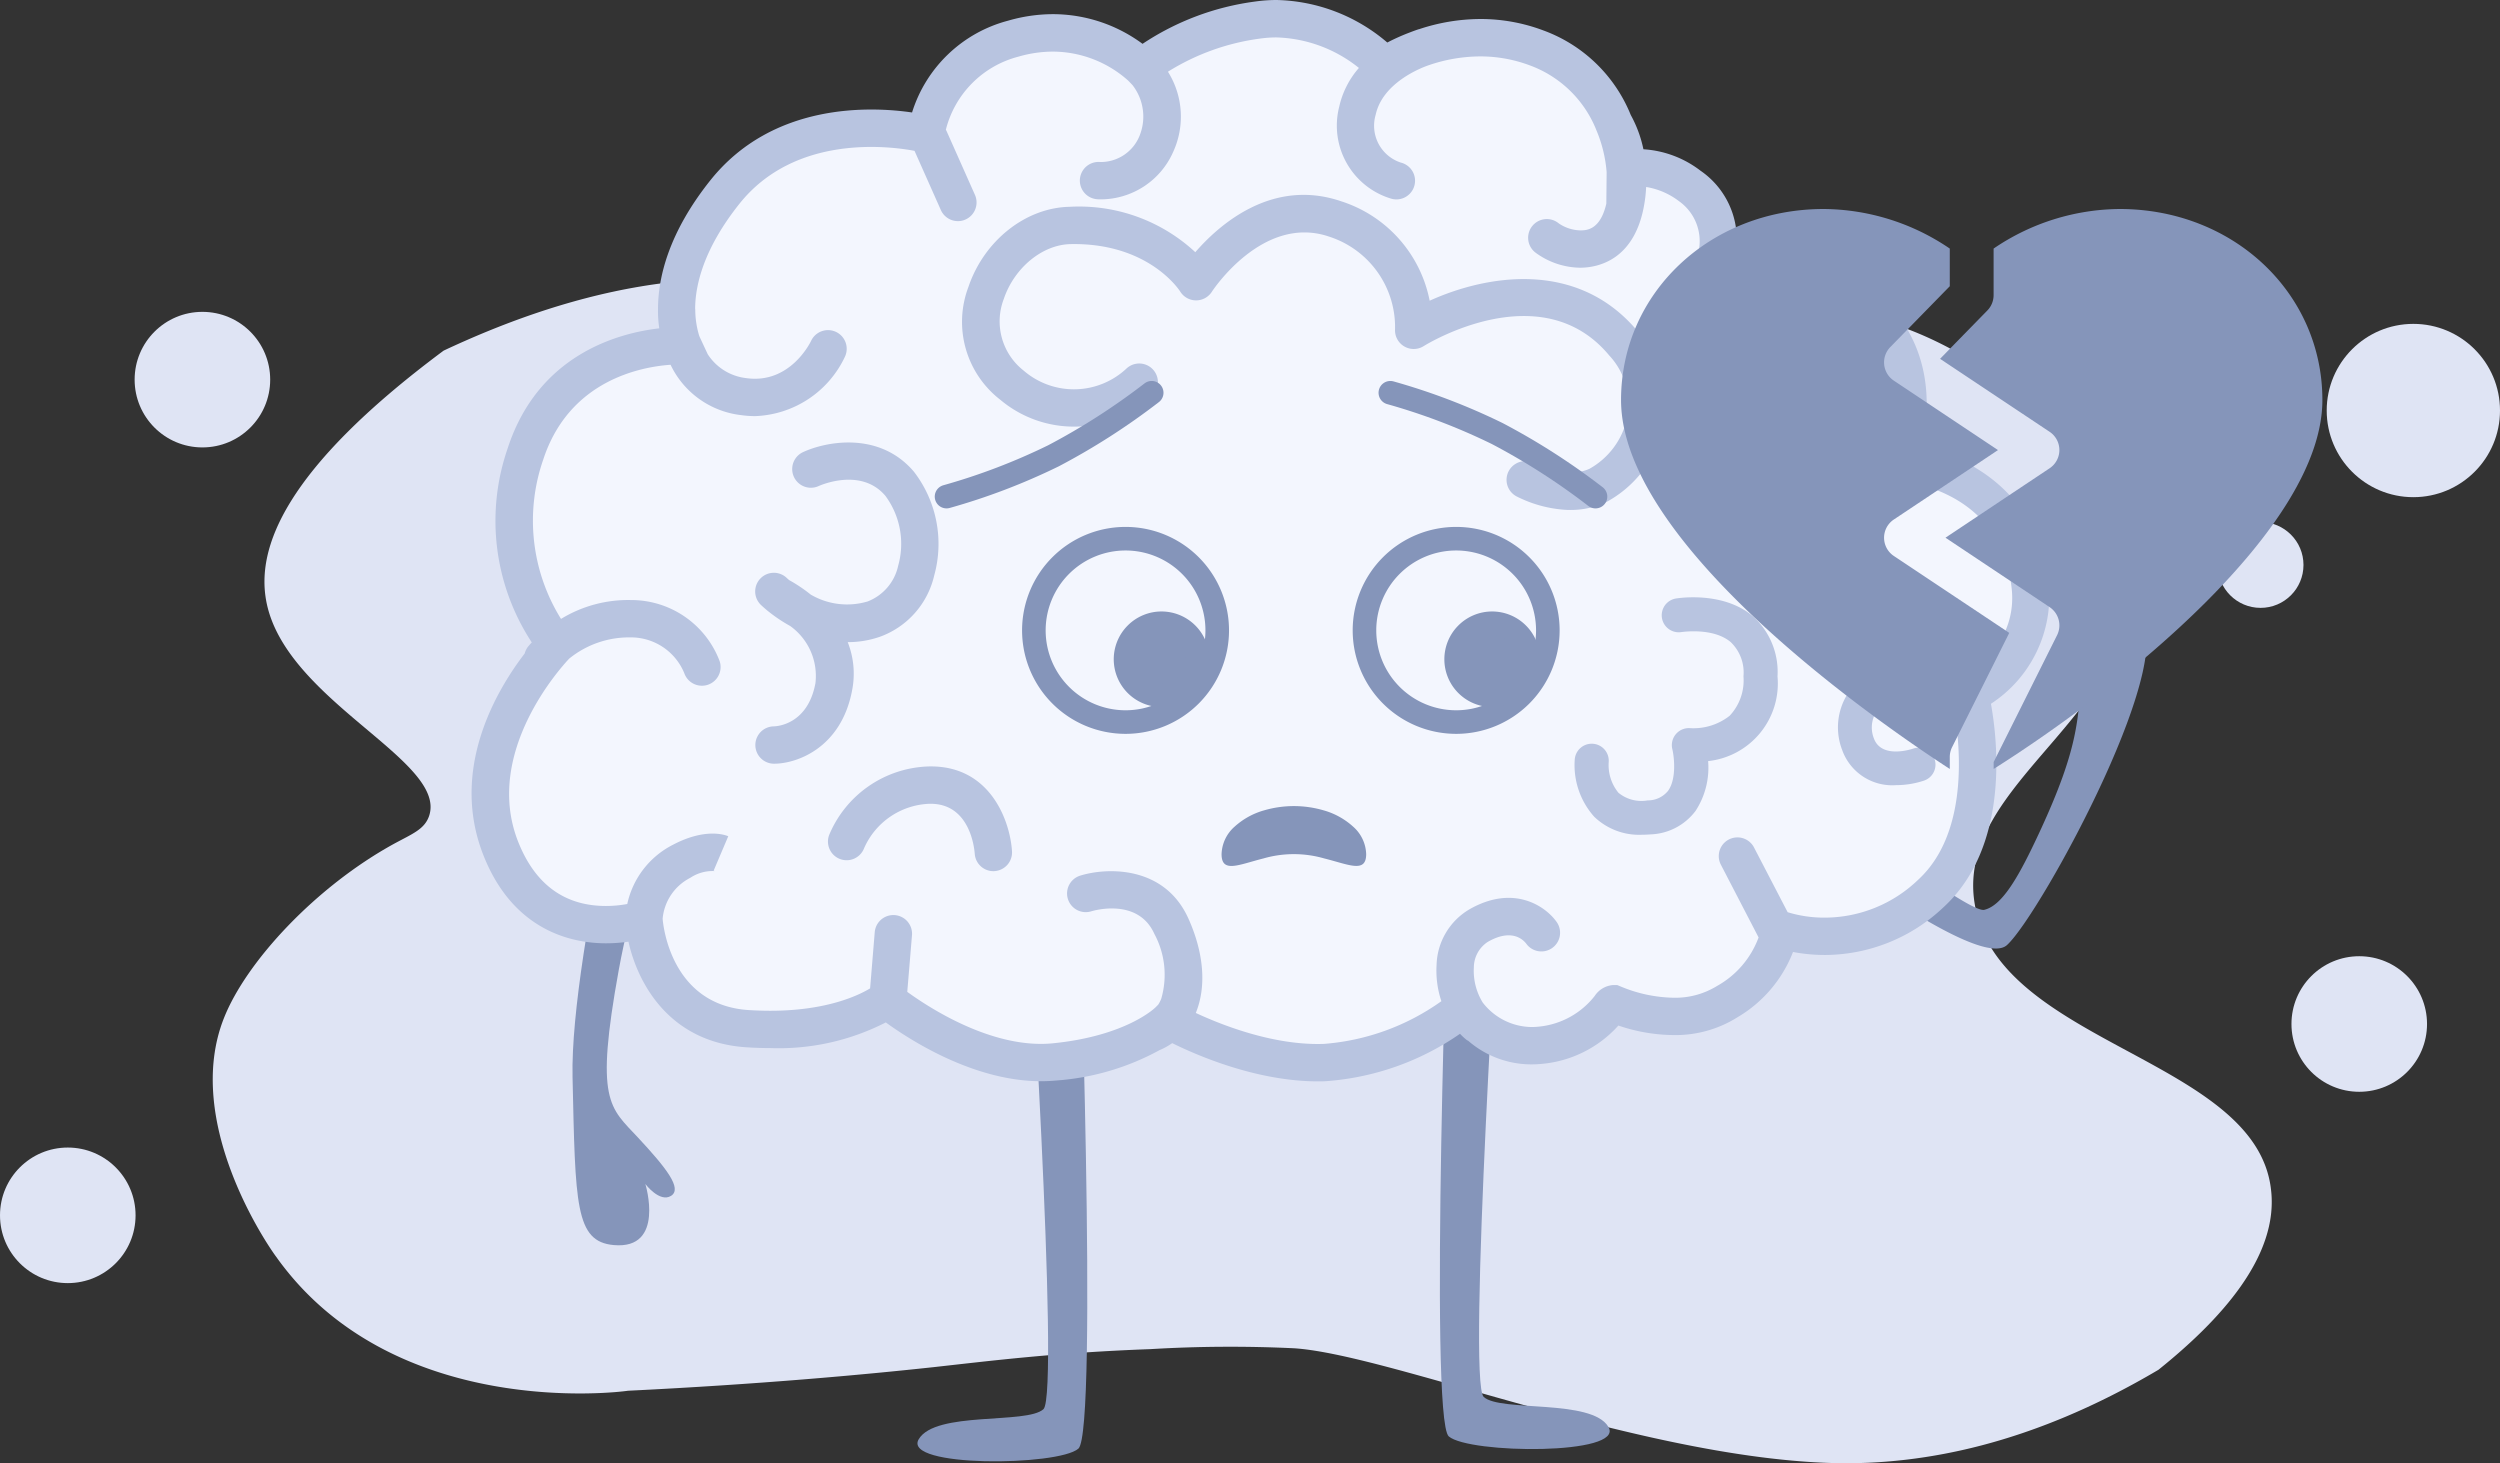 <svg xmlns="http://www.w3.org/2000/svg" width="212.07" height="124.124" viewBox="0 0 212.07 124.124">
  <rect x="0" y="0" width="212.07" height="124.124" fill="#333333" stroke="none"/>
  <g id="Group_12393" data-name="Group 12393" transform="translate(-81 -167.338)">
    <g id="Group_12224" data-name="Group 12224" transform="translate(0 -215)">
      <g id="Groupe_11172" data-name="Groupe 11172" transform="translate(81 406.002)">
        <g id="fusee">
          <g id="OBJECTS">
            <g id="Groupe_10733" data-name="Groupe 10733">
              <path id="Tracé_20852" data-name="Tracé 20852" d="M183.1,92.54c-11.06,6.55-20.16,7.93-26.56,7.93-16.37-.07-38.35-9.17-46.72-9.75a113.392,113.392,0,0,0-12.23.07c-8,.29-13.61,1-18.41,1.53-6,.65-14.85,1.46-25.91,2-.87.14-20,2.47-29.84-11.36C22.71,82,15.5,71.5,19,62.7c1.9-4.8,7.79-11.13,14.41-14.77,1.6-.87,2.62-1.24,3-2.4C37.92,40.8,24,35.71,22.56,27.19c-.73-4.29,1.38-10.91,15.07-21.1C47.09,1.65,60.48-2.57,73.8,1.94,85.15,5.8,86.17,12.42,96.57,14.46c13.18,2.48,16.74-7.13,39.3-10.84,9.47-1.6,19.5-3.06,29.48,2.25,2,1.1,13.68,7.28,15.28,18,1.89,12.88-15,18.63-13.1,29.26,2,11.79,23.8,13,25.11,24.08C193.36,82.93,188.27,88.39,183.1,92.54Z" transform="translate(0 -0.01)" fill="#dfe4f4"/>
              <circle id="Ellipse_392" data-name="Ellipse 392" cx="7.35" cy="7.35" r="7.35" transform="translate(197.37 3.81)" fill="#dfe4f4"/>
              <circle id="Ellipse_393" data-name="Ellipse 393" cx="3.64" cy="3.64" r="3.64" transform="translate(188.12 20.62)" fill="#dfe4f4"/>
              <circle id="Ellipse_394" data-name="Ellipse 394" cx="5.75" cy="5.75" r="5.75" transform="translate(0 73.68)" fill="#dfe4f4"/>
              <circle id="Ellipse_395" data-name="Ellipse 395" cx="5.75" cy="5.75" r="5.75" transform="translate(194.38 57.45)" fill="#dfe4f4"/>
              <circle id="Ellipse_396" data-name="Ellipse 396" cx="5.75" cy="5.75" r="5.75" transform="translate(11.42 2.79)" fill="#dfe4f4"/>
            </g>
          </g>
        </g>
      </g>
    </g>
    <g id="Group_12226" data-name="Group 12226" transform="translate(-13 -189.948)">
      <g id="Group_12225" data-name="Group 12225" transform="translate(134.003 357.286)">
        <g id="Group_11094" data-name="Group 11094" transform="translate(0 0)">
          <path id="Path_22938" data-name="Path 22938" d="M3.428,25.615C8.78,27.129,14.886,28.7,15.621,28.2c1.336-.908,1.738-3.817,2.012-7.792.561-8.127-.44-10.162-1.442-13.829s-2.94-7.15,2.3-6.5,1.747,26.786,0,30.222C17.346,32.554,6.989,30.109,0,28.16A26.083,26.083,0,0,0,3.428,25.615Z" transform="translate(123.84 45.254) rotate(21)" fill="#8595ba"/>
          <g id="Group_11093" data-name="Group 11093" transform="translate(0 0)">
            <g id="Group_11090" data-name="Group 11090">
              <path id="Path_22543" data-name="Path 22543" d="M329.738,530.8s-6.842,26.762-6.6,37.548.217,13.936,3.49,14.234c4.4.4,2.687-5.178,2.687-5.178s1.218,1.612,2.183,1-.4-2.354-2.809-4.943-3.662-3.037-1.63-14.22,7.638-23.511,7.157-26.289S329.738,530.8,329.738,530.8Z" transform="translate(-314.573 -476.965)" fill="#8595ba"/>
              <g id="Group_10797" data-name="Group 10797" transform="translate(37.822 73.317)">
                <path id="Path_87" data-name="Path 87" d="M219.56,544.795s2.824,43.877,1.413,45.178-9.171.138-10.583,2.554,11.854,2.281,13.549.792,0-48.524,0-48.524Z" transform="translate(-210.284 -543.753)" fill="#8595ba"/>
                <path id="Path_88" data-name="Path 88" d="M280.1,543.274s-2.825,43.879-1.413,45.181,9.171.136,10.583,2.552-11.854,2.282-13.549.794,0-48.527,0-48.527Z" transform="translate(-230.652 -543.274)" fill="#8595ba"/>
              </g>
              <g id="Group_10793" data-name="Group 10793">
                <g id="Group_10771" data-name="Group 10771">
                  <g id="Group_10768" data-name="Group 10768">
                    <g id="Group_10740" data-name="Group 10740">
                      <g id="Group_10740-2" data-name="Group 10740">
                        <g id="Group_10738" data-name="Group 10738">
                          <g id="Group_34" data-name="Group 34">
                            <g id="Group_27" data-name="Group 27">
                              <path id="Path_89" data-name="Path 89" d="M258.07,517.8c1.357.571,5.934,2.192,9.64-.178,4.4-2.819,4.4-6.162,4.4-6.162a12.824,12.824,0,0,0,12.851-2.994c6.162-5.632,3.345-16.866,3.345-16.866s5.777-3,5.107-9.188c-1.084-10-11.267-10.565-11.267-10.565s3.168-7.568-2.465-12.851-13.029-4.049-13.029-4.049a5.816,5.816,0,0,0-2.113-6.515c-3.52-2.463-6.328-.992-6.328-.992s.606-8.007-6.68-10.733c-6.94-2.594-12.87,1.516-12.87,1.516s-4.4-4.754-10.739-3.872a19.676,19.676,0,0,0-9.86,4.049,11.2,11.2,0,0,0-10.914-2.466,10.137,10.137,0,0,0-7.394,8.1s-11.3-3.15-17.464,4.594-3.169,14.222-3.169,14.222-10.176-1.387-13.344,8.295a17.106,17.106,0,0,0,2.64,16.2s-8.274,8.273-4.753,17.252,11.959,7.082,11.959,7.082a9.32,9.32,0,0,0,8.991,8.234c8.275.529,11.8-2.463,11.8-2.463s7.217,5.983,14.259,5.28,9.684-3.519,9.684-3.519,6.69,3.808,13.2,3.577,11.8-4.635,11.8-4.635a6.962,6.962,0,0,0,6.515,3.169C256.255,520.863,257.815,517.688,258.07,517.8Z" transform="translate(-161.195 -432.652)" fill="#f3f6fe"/>
                              <g id="Group_26" data-name="Group 26">
                                <path id="Path_90" data-name="Path 90" d="M294.255,481.507c-.829-7.646-6.626-10.8-10.788-11.7.678-2.872,1.156-8.4-3.436-12.7a17.794,17.794,0,0,0-12.16-4.6h-.087a7.084,7.084,0,0,0-3.069-6.1,8.847,8.847,0,0,0-4.848-1.822,10.39,10.39,0,0,0-1.073-2.906,12.693,12.693,0,0,0-7.442-7.185,15.119,15.119,0,0,0-5.308-.959,16.633,16.633,0,0,0-5.207.864.273.273,0,0,0-.044.008c-.031.01-.175.056-.386.134-.075.027-.143.053-.216.08l-.02.009a17.716,17.716,0,0,0-2.031.9,14.922,14.922,0,0,0-9.384-3.607,12.92,12.92,0,0,0-1.786.125,22.525,22.525,0,0,0-9.591,3.594,12.812,12.812,0,0,0-7.6-2.518,13.745,13.745,0,0,0-3.809.554,11.633,11.633,0,0,0-8.143,7.786c-3.471-.508-11.822-.893-17.128,5.777-3.543,4.453-4.41,8.234-4.422,10.851,0,.014,0,.024,0,.036a9.514,9.514,0,0,0,.109,1.646c-3.453.4-10.25,2.2-12.849,10.143a18.79,18.79,0,0,0,2.032,16.5c-.18.194-.29.328-.312.355a1.6,1.6,0,0,0-.29.586c-2.405,3.137-6.363,9.815-3.512,17.084,2.559,6.524,7.623,7.5,10.414,7.5a13.112,13.112,0,0,0,1.9-.14c.811,3.632,3.536,8.547,10.011,8.961.682.044,1.362.067,2.02.067a19.924,19.924,0,0,0,9.8-2.177c2.116,1.538,7.495,4.988,13.165,4.988.448,0,.9-.023,1.33-.063a21.486,21.486,0,0,0,8.734-2.578,5.458,5.458,0,0,0,1.065-.59c2.133,1.053,7.18,3.243,12.351,3.243.212,0,.424,0,.636-.012a22.777,22.777,0,0,0,11.427-4.024,5.26,5.26,0,0,0,.567.524c.04.032.088.044.129.071a8.172,8.172,0,0,0,5.377,2h0c.3,0,.607-.016.911-.047a9.909,9.909,0,0,0,6.452-3.247,14.818,14.818,0,0,0,4.673.808,9.87,9.87,0,0,0,5.412-1.5,11.076,11.076,0,0,0,4.728-5.549,14.477,14.477,0,0,0,2.7.255,14.678,14.678,0,0,0,10.04-4.025c5.631-5.149,4.624-14.111,4.05-17.284A10.9,10.9,0,0,0,294.255,481.507Zm-7.081,7.761c-.843-.257-1.881-.548-3.139-.863a6.24,6.24,0,0,0-6.294,1.646,5.337,5.337,0,0,0-1.015,5.492,4.512,4.512,0,0,0,4.576,2.983,7.518,7.518,0,0,0,2.372-.387,1.433,1.433,0,1,0-.93-2.712c-.11.038-2.681.9-3.328-.867a2.525,2.525,0,0,1,.456-2.594,3.4,3.4,0,0,1,3.466-.781c1.136.284,2.075.547,2.846.779.453,2.422,1.531,10.436-3.025,14.6a11.45,11.45,0,0,1-7.9,3.2,10.593,10.593,0,0,1-3.157-.46l-2.853-5.492a1.584,1.584,0,0,0-2.812,1.461l3.2,6.172a7.8,7.8,0,0,1-3.521,4.114,6.758,6.758,0,0,1-3.7,1,12.146,12.146,0,0,1-4.462-.948l-.311-.129h-.323a2.049,2.049,0,0,0-1.581.919,6.866,6.866,0,0,1-4.772,2.612c-.2.02-.4.031-.587.031h0a5.308,5.308,0,0,1-4.141-2.073,5.128,5.128,0,0,1-.756-2.992,2.6,2.6,0,0,1,1.187-2.161c2.029-1.168,3.009-.176,3.264.165a1.585,1.585,0,0,0,2.6-1.812c-.915-1.337-3.648-3.286-7.446-1.1a5.653,5.653,0,0,0-2.766,4.681,8.183,8.183,0,0,0,.406,3.1,19.737,19.737,0,0,1-9.961,3.622c-4.241.15-8.637-1.585-10.868-2.622l0-.01c.911-2.23.688-5.075-.633-8.006-2.02-4.49-6.885-4.343-9.172-3.636a1.584,1.584,0,1,0,.933,3.028c.162-.049,3.961-1.181,5.351,1.909a7.312,7.312,0,0,1,.587,5.508,3.072,3.072,0,0,1-.251.493l-.241.243c-.022.023-2.454,2.42-8.7,3.043a10.12,10.12,0,0,1-1.016.049c-4.763,0-9.549-3.117-11.336-4.412l.4-4.8a1.585,1.585,0,0,0-3.16-.26l-.393,4.764c-.942.572-3.641,1.9-8.473,1.9-.591,0-1.2-.022-1.818-.059-6.563-.419-7.257-7.109-7.308-7.747a4.326,4.326,0,0,1,2.34-3.469,3.417,3.417,0,0,1,2.1-.573.477.477,0,0,1-.112-.041l1.239-2.916c-.307-.129-1.974-.709-4.7.727a7.385,7.385,0,0,0-3.867,5.021,10.083,10.083,0,0,1-1.806.167c-3.526,0-6.036-1.845-7.463-5.483-2.958-7.541,3.69-14.809,4.344-15.5a8.062,8.062,0,0,1,5.172-1.8,4.892,4.892,0,0,1,4.588,3.031,1.583,1.583,0,0,0,1.5,1.069,1.609,1.609,0,0,0,.5-.081,1.587,1.587,0,0,0,1-2.007,8.014,8.014,0,0,0-7.524-5.18,10.9,10.9,0,0,0-5.931,1.6,15.776,15.776,0,0,1-1.507-13.52c2.209-6.753,8.338-7.867,10.8-8.038a7.586,7.586,0,0,0,5.945,4.266,8.483,8.483,0,0,0,1.226.09,8.764,8.764,0,0,0,7.634-5.068,1.585,1.585,0,0,0-2.879-1.326c-.071.152-1.8,3.706-5.524,3.168a4.482,4.482,0,0,1-3.25-2.025l-.652-1.4c-.01-.02-.047-.1-.093-.236a7.739,7.739,0,0,1-.312-2.107c0-.051-.008-.1-.01-.149.018-1.982.715-5.047,3.748-8.86,4.706-5.914,12.666-4.914,14.861-4.5l2.234,5.022a1.586,1.586,0,0,0,1.448.941,1.563,1.563,0,0,0,.643-.138,1.585,1.585,0,0,0,.8-2.092l-2.411-5.421c-.016-.036-.04-.066-.057-.1a8.561,8.561,0,0,1,6.149-6.2,10.529,10.529,0,0,1,2.928-.43,9.64,9.64,0,0,1,6.4,2.468l.354.369a4.348,4.348,0,0,1,.607,4.29,3.551,3.551,0,0,1-3.336,2.239,1.584,1.584,0,0,0-.3,3.154,3.539,3.539,0,0,0,.357.014,6.735,6.735,0,0,0,6.123-4.021,7.168,7.168,0,0,0-.442-6.808,19.578,19.578,0,0,1,7.855-2.815,9.773,9.773,0,0,1,1.35-.093,11.662,11.662,0,0,1,6.994,2.588,7.46,7.46,0,0,0-1.672,3.3,6.465,6.465,0,0,0,4.464,7.805,1.659,1.659,0,0,0,.385.048,1.585,1.585,0,0,0,.384-3.123,3.288,3.288,0,0,1-2.138-4.059c.586-2.7,3.806-3.957,4.426-4.176a13.6,13.6,0,0,1,4.444-.773,11.916,11.916,0,0,1,4.2.759,9.648,9.648,0,0,1,5.614,5.405c.014.04.031.081.048.119a11.411,11.411,0,0,1,.86,3.537l-.027,2.67c-.521,2.261-1.7,2.268-2.231,2.268a3.4,3.4,0,0,1-1.8-.591,1.585,1.585,0,1,0-1.946,2.5,6.524,6.524,0,0,0,3.745,1.258c1.445,0,4.874-.579,5.535-5.948.038-.31.061-.61.075-.9A6.246,6.246,0,0,1,262.9,449a4.154,4.154,0,0,1,1.525,4.7l-.866,2.5,2.619-.42a11.567,11.567,0,0,1,1.695-.1,14.649,14.649,0,0,1,9.994,3.745c4.172,3.915,2.7,9.321,2.214,10.738-.169.355-2.375,4.862-5.467,5.007a2.158,2.158,0,0,1-1.626-.368,1.451,1.451,0,0,1-.168-1.047,1.584,1.584,0,0,0-3.08-.742,4.615,4.615,0,0,0,.8,3.8,4.68,4.68,0,0,0,3.811,1.528c.134,0,.271,0,.41-.011,3.741-.173,6.3-3.549,7.481-5.517,2.292.382,8.107,2.04,8.865,9.039C291.569,486.141,288.25,488.592,287.173,489.267Z" transform="translate(-160.462 -431.923)" fill="#b8c4e0"/>
                                <path id="Path_91" data-name="Path 91" d="M279.364,481.055a9.136,9.136,0,0,0-2.149-8.148c-5.111-6.153-12.857-4.794-17.662-2.616a11.1,11.1,0,0,0-7.517-8.437c-5.811-1.978-10.286,1.931-12.364,4.322a14.484,14.484,0,0,0-10.66-3.851c-3.731.074-7.262,2.873-8.588,6.806a8.352,8.352,0,0,0,2.706,9.563,9.7,9.7,0,0,0,12.87-.336,1.584,1.584,0,0,0-2.167-2.312,6.521,6.521,0,0,1-8.73.167,5.3,5.3,0,0,1-1.676-6.071c.893-2.647,3.269-4.6,5.651-4.651,6.579-.135,9.211,3.86,9.313,4.022a1.586,1.586,0,0,0,2.683.022c.042-.066,4.313-6.6,9.942-4.682a8.063,8.063,0,0,1,5.6,7.857,1.586,1.586,0,0,0,2.419,1.439c.406-.253,10.029-6.1,15.746.782a6.06,6.06,0,0,1,1.5,5.407,6.517,6.517,0,0,1-3.173,4.212c-2.072.931-4.666-.441-4.685-.453a1.585,1.585,0,0,0-1.526,2.78,10.662,10.662,0,0,0,3.891,1.131,7.289,7.289,0,0,0,3.618-.566A9.682,9.682,0,0,0,279.364,481.055Z" transform="translate(-178.28 -444.783)" fill="#b8c4e0"/>
                                <path id="Path_92" data-name="Path 92" d="M203.813,507.717a7.258,7.258,0,0,0-.376-4.069h.018a8.271,8.271,0,0,0,2.707-.454,7.263,7.263,0,0,0,4.61-5.193,10.033,10.033,0,0,0-1.717-8.808c-2.919-3.45-7.46-2.584-9.456-1.642a1.585,1.585,0,0,0,1.352,2.866c.036-.018,3.591-1.655,5.684.823a6.841,6.841,0,0,1,1.083,5.92,4.2,4.2,0,0,1-2.59,3.036,6.1,6.1,0,0,1-4.826-.581,13.071,13.071,0,0,0-1.84-1.235c-.1-.088-.156-.139-.159-.141a1.584,1.584,0,1,0-2.215,2.264c.034.032.212.2.5.441a.137.137,0,0,0,.011.01,13.222,13.222,0,0,0,1.96,1.326,5.208,5.208,0,0,1,2.139,4.854c-.648,3.471-3.217,3.649-3.521,3.658a1.584,1.584,0,0,0,.018,3.168C199.08,513.961,202.891,512.655,203.813,507.717Z" transform="translate(-171.53 -449.176)" fill="#b8c4e0"/>
                                <path id="Path_93" data-name="Path 93" d="M213.054,526.824a9.456,9.456,0,0,0-8.359,5.8,1.584,1.584,0,1,0,2.956,1.14,6.306,6.306,0,0,1,5.506-3.773c3.481-.106,3.849,3.79,3.882,4.226a1.585,1.585,0,0,0,1.578,1.489c.034,0,.066,0,.1-.006a1.585,1.585,0,0,0,1.483-1.677C220.041,531.456,218.352,526.655,213.054,526.824Z" transform="translate(-174.357 -461.806)" fill="#b8c4e0"/>
                                <path id="Path_94" data-name="Path 94" d="M312.138,507.468c-2.544-2.143-6.389-1.509-6.552-1.478a1.443,1.443,0,0,0,.49,2.843c.027,0,2.7-.423,4.2.845a3.562,3.562,0,0,1,1.085,2.908,4.374,4.374,0,0,1-1.174,3.345,4.95,4.95,0,0,1-3.33,1.05,1.445,1.445,0,0,0-1.53,1.784c.143.587.386,2.5-.366,3.536a2.2,2.2,0,0,1-1.724.807,3.065,3.065,0,0,1-2.485-.65,3.723,3.723,0,0,1-.823-2.6,1.444,1.444,0,0,0-2.88-.227,6.573,6.573,0,0,0,1.648,4.86,5.493,5.493,0,0,0,4.062,1.531c.229,0,.463-.011.706-.03a4.986,4.986,0,0,0,3.837-2,6.707,6.707,0,0,0,1.061-4.217,6.626,6.626,0,0,0,5.886-7.187A6.343,6.343,0,0,0,312.138,507.468Z" transform="translate(-203.469 -455.212)" fill="#b8c4e0"/>
                              </g>
                            </g>
                          </g>
                        </g>
                      </g>
                    </g>
                  </g>
                  <g id="Group_10769" data-name="Group 10769" transform="translate(40.29 28.734)">
                    <path id="Path_22523" data-name="Path 22523" d="M0,0A57.17,57.17,0,0,1,9.6,2.449,53.439,53.439,0,0,1,18.311,6.72" transform="translate(17.403 4.583) rotate(133)" fill="none" stroke="#8595ba" stroke-linecap="round" stroke-linejoin="bevel" stroke-width="2"/>
                    <path id="Path_22935" data-name="Path 22935" d="M0,6.72A57.17,57.17,0,0,0,9.6,4.271,53.439,53.439,0,0,0,18.311,0" transform="translate(50.135 17.975) rotate(-133)" fill="none" stroke="#8595ba" stroke-linecap="round" stroke-linejoin="bevel" stroke-width="2"/>
                  </g>
                  <g id="Group_11091" data-name="Group 11091" transform="translate(47.695 45.697)">
                    <g id="Group_10734" data-name="Group 10734" transform="translate(28.045 0)">
                      <g id="Group_29" data-name="Group 29">
                        <path id="Path_97" data-name="Path 97" d="M305.9,509.818a7.777,7.777,0,1,1-7.778-7.778A7.776,7.776,0,0,1,305.9,509.818Z" transform="translate(-290.343 -502.04)" fill="none" stroke="#8595ba" stroke-width="2"/>
                        <path id="Path_98" data-name="Path 98" d="M297.642,507.517a3.054,3.054,0,1,1-3.056-3.052A3.059,3.059,0,0,1,297.642,507.517Z" transform="translate(-283.755 -497.292)" fill="#8595ba" stroke="#8595ba" stroke-width="2"/>
                      </g>
                    </g>
                    <g id="Group_10742" data-name="Group 10742" transform="translate(0 0)">
                      <g id="Group_29-2" data-name="Group 29">
                        <path id="Path_97-2" data-name="Path 97" d="M305.9,509.818a7.777,7.777,0,1,1-7.778-7.778A7.776,7.776,0,0,1,305.9,509.818Z" transform="translate(-290.343 -502.04)" fill="none" stroke="#8595ba" stroke-width="2"/>
                        <path id="Path_98-2" data-name="Path 98" d="M297.642,507.517a3.054,3.054,0,1,1-3.056-3.052A3.059,3.059,0,0,1,297.642,507.517Z" transform="translate(-283.755 -497.292)" fill="#8595ba" stroke="#8595ba" stroke-width="2"/>
                      </g>
                    </g>
                  </g>
                </g>
              </g>
            </g>
            <g id="Group_11092" data-name="Group 11092" transform="translate(63.623 68.375)">
              <g id="Group_22" data-name="Group 22">
                <path id="Path_51" data-name="Path 51" d="M368.589,476.8a3.221,3.221,0,0,0-1.1-2.327,6.221,6.221,0,0,0-2.521-1.392,9,9,0,0,0-5.025,0,6.237,6.237,0,0,0-2.521,1.392,3.228,3.228,0,0,0-1.1,2.327c0,1.642,1.458.891,3.56.362a9.3,9.3,0,0,1,5.143,0C367.129,477.686,368.589,478.438,368.589,476.8Z" transform="translate(-356.325 -472.719)" fill="#8595ba"/>
              </g>
              <path id="Path_52" data-name="Path 52" d="M387.125,488.975a9.006,9.006,0,0,0-5.025,0,2.538,2.538,0,0,0,5.025,0Z" transform="translate(-378.481 -488.309)" fill="#8595ba"/>
            </g>
          </g>
        </g>
      </g>
      <g id="shapes" transform="translate(231.51 375.015)">
        <path id="Path_24414" data-name="Path 24414" d="M27.886,98.077a1.866,1.866,0,0,1,.2-.833l4.845-9.686-9.79-6.525a1.857,1.857,0,0,1,0-3.093l8.834-5.89-8.834-5.89a1.86,1.86,0,0,1-.3-2.848l5.045-5.161V54.957A19.223,19.223,0,0,0,17.2,51.6C7.555,51.6,0,58.716,0,67.8,0,80.278,22.532,95.626,27.886,99.1Z" transform="translate(0 -51.6)" fill="#8595ba"/>
        <path id="Path_24415" data-name="Path 24415" d="M248.157,51.6a19.223,19.223,0,0,0-10.69,3.357V58.91a1.856,1.856,0,0,1-.532,1.3l-4.008,4.1L242.22,70.5a1.86,1.86,0,0,1,0,3.093l-8.834,5.89,8.834,5.89a1.863,1.863,0,0,1,.632,2.38l-5.38,10.76V99.1c10.768-6.8,27.886-20.457,27.886-31.3C265.354,58.716,257.8,51.6,248.157,51.6Z" transform="translate(-205.864 -51.6)" fill="#8595ba"/>
      </g>
    </g>
  </g>
</svg>
